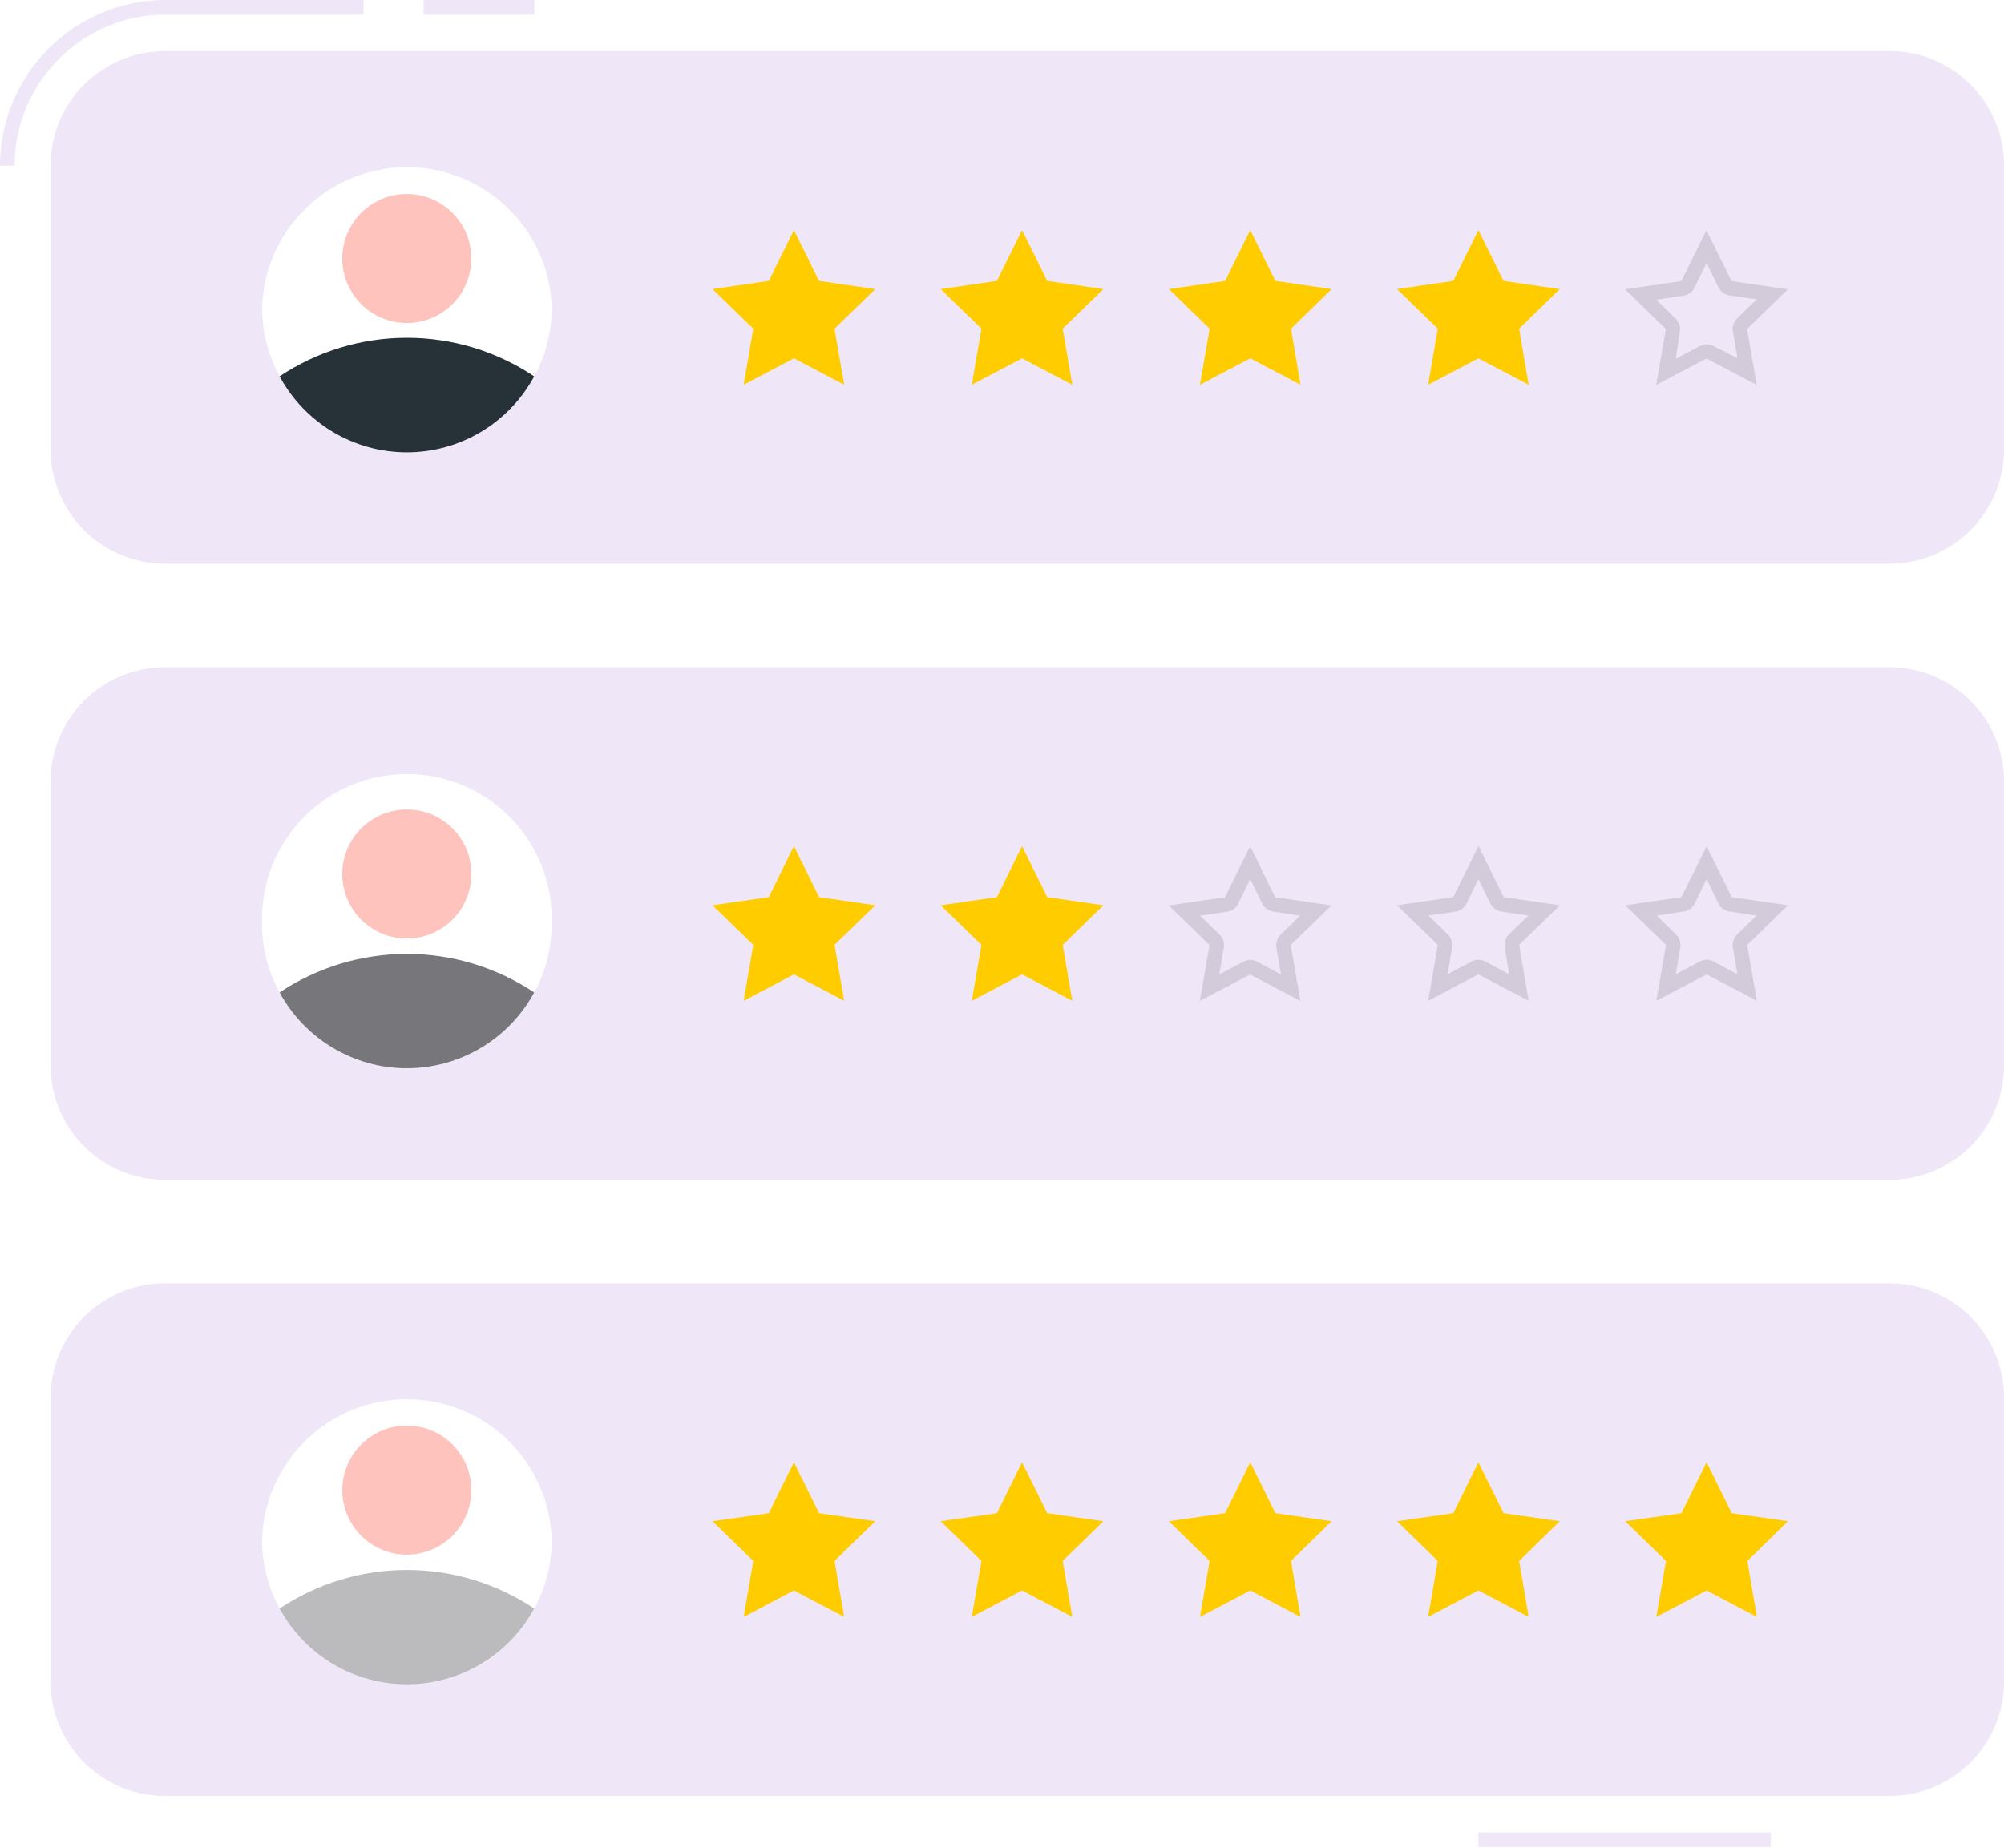 
<svg width="180" height="166" viewBox="0 0 180 166" fill="none" xmlns="http://www.w3.org/2000/svg">
<path d="M47.98 0H38.048V1.312H47.98V0Z" fill="#EFE6F7"/>
<path d="M1.312 14.879H0C0.003 10.945 1.563 7.172 4.338 4.385C7.114 1.597 10.879 0.021 14.813 0H32.657V1.312H14.813C11.227 1.333 7.795 2.771 5.266 5.312C2.737 7.854 1.315 11.293 1.312 14.879Z" fill="#EFE6F7"/>
<path d="M14.815 5.189H169.727C175.069 5.189 179.401 9.52 179.401 14.863V40.369C179.401 45.712 175.069 50.043 169.727 50.043H14.815C9.472 50.043 5.141 45.712 5.141 40.369V14.863C5.141 9.52 9.472 5.189 14.815 5.189Z" fill="#EFE6F7" stroke="#EFE6F7" stroke-width="1.199"/>
<path d="M71.31 20.674L73.567 25.24L78.618 25.974L74.957 29.53L75.823 34.568L71.31 32.194L66.797 34.568L67.662 29.53L64.002 25.974L69.053 25.24L71.31 20.674Z" fill="#FFCC00"/>
<path d="M91.802 20.674L94.059 25.24L99.11 25.974L95.45 29.53L96.316 34.568L91.802 32.194L87.289 34.568L88.155 29.53L84.494 25.974L89.546 25.24L91.802 20.674Z" fill="#FFCC00"/>
<path d="M112.298 20.674L114.554 25.24L119.606 25.974L115.958 29.53L116.811 34.568L112.298 32.194L107.784 34.568L108.65 29.53L104.99 25.974L110.041 25.24L112.298 20.674Z" fill="#FFCC00"/>
<path d="M132.79 20.674L135.047 25.24L140.098 25.974L136.451 29.53L137.304 34.568L132.79 32.194L128.277 34.568L129.143 29.53L125.482 25.974L130.534 25.24L132.79 20.674Z" fill="#FFCC00"/>
<path d="M153.286 23.642L154.362 25.833C154.459 26.023 154.6 26.187 154.773 26.31C154.947 26.434 155.148 26.513 155.359 26.541L157.774 26.895L156.029 28.601C155.877 28.748 155.763 28.93 155.697 29.132C155.63 29.333 155.614 29.547 155.648 29.756L156.055 32.17L153.903 31.094C153.711 31.002 153.5 30.952 153.286 30.95C153.077 30.949 152.87 30.998 152.683 31.094L150.518 32.235L150.885 29.782C150.92 29.573 150.903 29.359 150.837 29.158C150.771 28.957 150.657 28.775 150.505 28.627L148.76 26.922L151.174 26.567C151.391 26.542 151.599 26.463 151.777 26.337C151.956 26.21 152.101 26.042 152.197 25.846L153.273 23.655M153.273 20.689L151.017 25.255L145.965 25.99L149.626 29.559L148.76 34.584L153.273 32.209L157.787 34.584L156.921 29.559L160.581 25.99L155.53 25.255L153.273 20.689Z" fill="#3C3C43" fill-opacity="0.16"/>
<g filter="url(#filter0_d_29737_188541)">
<path d="M36.54 43.376C45.243 43.376 52.298 36.322 52.298 27.619C52.298 18.916 45.243 11.861 36.54 11.861C27.838 11.861 20.783 18.916 20.783 27.619C20.783 36.322 27.838 43.376 36.54 43.376Z" fill="#EFE6F7"/>
</g>
<path d="M49.558 27.62C49.562 30.515 48.599 33.329 46.822 35.614C45.045 37.9 42.556 39.528 39.749 40.239C36.943 40.95 33.979 40.704 31.328 39.54C28.677 38.376 26.491 36.36 25.115 33.813C24.075 31.915 23.534 29.784 23.541 27.62C23.648 24.241 25.066 21.037 27.493 18.685C29.921 16.333 33.169 15.018 36.549 15.018C39.93 15.018 43.178 16.333 45.605 18.685C48.033 21.037 49.451 24.241 49.558 27.62Z" fill="white"/>
<path d="M47.982 33.813C46.87 35.877 45.219 37.601 43.206 38.803C41.193 40.005 38.892 40.64 36.548 40.64C34.203 40.64 31.902 40.005 29.889 38.803C27.876 37.601 26.226 35.877 25.113 33.813C28.499 31.553 32.478 30.348 36.548 30.348C40.618 30.348 44.597 31.553 47.982 33.813Z" fill="#263238"/>
<path d="M42.34 23.225C42.34 24.372 41.999 25.493 41.362 26.447C40.725 27.401 39.819 28.144 38.76 28.583C37.7 29.022 36.534 29.137 35.409 28.913C34.284 28.689 33.251 28.137 32.44 27.326C31.629 26.515 31.076 25.481 30.853 24.356C30.629 23.231 30.744 22.065 31.183 21.006C31.622 19.946 32.365 19.04 33.319 18.403C34.272 17.766 35.393 17.426 36.54 17.426C38.078 17.426 39.553 18.037 40.641 19.124C41.729 20.212 42.34 21.687 42.34 23.225Z" fill="#FFC3BD"/>
<path d="M159.043 164.633H132.79V165.945H159.043V164.633Z" fill="#EFE6F7"/>
<path d="M14.815 115.9H169.727C175.069 115.9 179.401 120.231 179.401 125.574V151.08C179.401 156.423 175.069 160.754 169.727 160.754H14.815C9.472 160.754 5.141 156.423 5.141 151.08V125.574C5.141 120.231 9.472 115.9 14.815 115.9Z" fill="#EFE6F7" stroke="#EFE6F7" stroke-width="1.199"/>
<path d="M71.31 131.373L73.567 135.952L78.618 136.674L74.957 140.242L75.823 145.268L71.31 142.893L66.797 145.268L67.662 140.242L64.002 136.674L69.053 135.952L71.31 131.373Z" fill="#FFCC00"/>
<path d="M91.802 131.373L94.059 135.952L99.11 136.674L95.45 140.242L96.316 145.268L91.802 142.893L87.289 145.268L88.155 140.242L84.494 136.674L89.546 135.952L91.802 131.373Z" fill="#FFCC00"/>
<path d="M112.298 131.373L114.554 135.952L119.606 136.674L115.958 140.242L116.811 145.268L112.298 142.893L107.784 145.268L108.65 140.242L104.99 136.674L110.041 135.952L112.298 131.373Z" fill="#FFCC00"/>
<path d="M132.79 131.373L135.047 135.952L140.098 136.674L136.451 140.242L137.304 145.268L132.79 142.893L128.277 145.268L129.143 140.242L125.482 136.674L130.534 135.952L132.79 131.373Z" fill="#FFCC00"/>
<path d="M153.287 131.373L155.544 135.952L160.595 136.674L156.948 140.242L157.8 145.268L153.287 142.893L148.774 145.268L149.64 140.242L145.979 136.674L151.03 135.952L153.287 131.373Z" fill="#FFCC00"/>
<g filter="url(#filter1_d_29737_188541)">
<path d="M47.693 149.466C53.847 143.313 53.847 133.336 47.693 127.182C41.54 121.028 31.563 121.028 25.409 127.182C19.255 133.336 19.255 143.313 25.409 149.466C31.563 155.62 41.54 155.62 47.693 149.466Z" fill="#EFE6F7"/>
</g>
<path d="M49.558 138.313C49.565 141.21 48.604 144.025 46.828 146.313C45.052 148.601 42.563 150.231 39.756 150.944C36.948 151.657 33.983 151.412 31.331 150.248C28.679 149.084 26.491 147.068 25.115 144.519C24.075 142.616 23.534 140.481 23.541 138.313C23.648 134.934 25.066 131.73 27.493 129.378C29.921 127.026 33.169 125.711 36.549 125.711C39.93 125.711 43.178 127.026 45.605 129.378C48.033 131.73 49.451 134.934 49.558 138.313Z" fill="white"/>
<path opacity="0.5" d="M47.982 144.518C46.867 146.578 45.215 148.299 43.203 149.498C41.19 150.697 38.891 151.33 36.548 151.33C34.205 151.33 31.905 150.697 29.893 149.498C27.88 148.299 26.229 146.578 25.113 144.518C28.499 142.258 32.478 141.053 36.548 141.053C40.618 141.053 44.597 142.258 47.982 144.518Z" fill="#3C3C43" fill-opacity="0.7"/>
<path d="M42.34 133.866C42.342 135.014 42.004 136.136 41.369 137.092C40.733 138.047 39.828 138.792 38.769 139.233C37.709 139.674 36.543 139.791 35.417 139.569C34.291 139.346 33.257 138.795 32.444 137.985C31.632 137.174 31.078 136.141 30.854 135.015C30.629 133.89 30.743 132.723 31.181 131.663C31.62 130.603 32.363 129.696 33.317 129.058C34.271 128.421 35.393 128.08 36.54 128.08C38.076 128.08 39.549 128.689 40.636 129.774C41.724 130.859 42.336 132.33 42.34 133.866Z" fill="#FFC3BD"/>
<path d="M14.815 60.547H169.727C175.069 60.547 179.401 64.878 179.401 70.221V95.726C179.401 101.069 175.069 105.4 169.727 105.4H14.815C9.472 105.4 5.141 101.069 5.141 95.726V70.221C5.141 64.878 9.472 60.547 14.815 60.547Z" fill="#EFE6F7" stroke="#EFE6F7" stroke-width="1.199"/>
<path d="M71.31 76.022L73.567 80.6L78.618 81.335L74.957 84.891L75.823 89.916L71.31 87.541L66.797 89.916L67.662 84.891L64.002 81.335L69.053 80.6L71.31 76.022Z" fill="#FFCC00"/>
<path d="M91.802 76.022L94.059 80.6L99.11 81.335L95.45 84.891L96.316 89.916L91.802 87.541L87.289 89.916L88.155 84.891L84.494 81.335L89.546 80.6L91.802 76.022Z" fill="#FFCC00"/>
<path d="M112.298 78.985L113.374 81.176C113.469 81.369 113.609 81.536 113.783 81.661C113.957 81.787 114.159 81.868 114.371 81.898L116.772 82.265L115.027 83.971C114.875 84.118 114.761 84.3 114.695 84.502C114.629 84.703 114.612 84.917 114.647 85.126L115.053 87.54L112.902 86.398C112.712 86.296 112.5 86.242 112.285 86.241C112.074 86.24 111.866 86.294 111.682 86.398L109.517 87.54L109.923 85.126C109.958 84.917 109.941 84.703 109.875 84.502C109.809 84.3 109.695 84.118 109.543 83.971L107.798 82.265L110.212 81.911C110.425 81.882 110.627 81.8 110.801 81.674C110.974 81.549 111.115 81.382 111.209 81.189L112.285 78.998M112.285 76.033L110.028 80.612L104.977 81.347L108.638 84.903L107.772 89.928L112.285 87.553L116.798 89.928L115.933 84.903L119.593 81.347L114.542 80.612L112.285 76.033Z" fill="#3C3C43" fill-opacity="0.16"/>
<path d="M132.79 78.987L133.866 81.178C133.961 81.37 134.101 81.537 134.275 81.663C134.449 81.789 134.651 81.87 134.863 81.899L137.278 82.254L135.533 83.959C135.381 84.107 135.267 84.289 135.201 84.49C135.134 84.691 135.118 84.905 135.152 85.114L135.559 87.528L133.407 86.386C133.218 86.284 133.006 86.23 132.79 86.229C132.579 86.228 132.371 86.283 132.187 86.386L130.022 87.528L130.429 85.114C130.463 84.905 130.447 84.691 130.38 84.49C130.314 84.289 130.2 84.107 130.048 83.959L128.303 82.254L130.717 81.899C130.93 81.87 131.132 81.789 131.306 81.663C131.48 81.537 131.62 81.37 131.715 81.178L132.79 78.987ZM132.79 76.022L130.534 80.6L125.482 81.335L129.143 84.891L128.277 89.916L132.79 87.541L137.304 89.916L136.451 84.891L140.112 81.335L135.06 80.6L132.804 76.022H132.79Z" fill="#3C3C43" fill-opacity="0.16"/>
<path d="M153.287 78.987L154.363 81.178C154.457 81.37 154.598 81.537 154.772 81.663C154.945 81.789 155.148 81.87 155.36 81.899L157.774 82.254L156.029 83.959C155.877 84.107 155.763 84.289 155.697 84.49C155.631 84.691 155.614 84.905 155.649 85.114L156.055 87.528L153.904 86.386C153.714 86.284 153.502 86.23 153.287 86.229C153.076 86.228 152.868 86.283 152.683 86.386L150.519 87.528L150.925 85.114C150.96 84.905 150.943 84.691 150.877 84.49C150.811 84.289 150.697 84.107 150.545 83.959L148.8 82.254L151.214 81.899C151.427 81.87 151.629 81.789 151.802 81.663C151.976 81.537 152.117 81.37 152.211 81.178L153.287 78.987ZM153.287 76.022L151.03 80.6L145.979 81.335L149.64 84.891L148.774 89.916L153.287 87.541L157.8 89.916L156.934 84.891L160.595 81.335L155.544 80.6L153.287 76.022Z" fill="#3C3C43" fill-opacity="0.16"/>
<g filter="url(#filter2_d_29737_188541)">
<path d="M36.54 98.73C45.243 98.73 52.298 91.675 52.298 82.972C52.298 74.27 45.243 67.215 36.54 67.215C27.838 67.215 20.783 74.27 20.783 82.972C20.783 91.675 27.838 98.73 36.54 98.73Z" fill="#EFE6F7"/>
</g>
<path d="M49.555 82.972C49.558 85.867 48.595 88.68 46.818 90.966C45.042 93.252 42.553 94.88 39.746 95.591C36.939 96.302 33.976 96.056 31.325 94.892C28.674 93.728 26.487 91.712 25.112 89.164C24.072 87.266 23.53 85.136 23.537 82.972C23.482 81.228 23.777 79.492 24.406 77.865C25.035 76.239 25.985 74.755 27.198 73.502C28.411 72.25 29.864 71.254 31.47 70.574C33.076 69.894 34.802 69.543 36.546 69.543C38.29 69.543 40.016 69.894 41.622 70.574C43.228 71.254 44.681 72.25 45.894 73.502C47.108 74.755 48.057 76.239 48.686 77.865C49.315 79.492 49.61 81.228 49.555 82.972Z" fill="white"/>
<path d="M47.982 89.166C46.867 91.227 45.215 92.947 43.203 94.146C41.19 95.346 38.891 95.979 36.548 95.979C34.205 95.979 31.905 95.346 29.893 94.146C27.88 92.947 26.229 91.227 25.113 89.166C28.499 86.907 32.478 85.701 36.548 85.701C40.618 85.701 44.597 86.907 47.982 89.166Z" fill="#3C3C43" fill-opacity="0.7"/>
<path d="M42.34 78.524C42.34 79.671 41.999 80.792 41.362 81.746C40.725 82.699 39.819 83.443 38.76 83.882C37.7 84.32 36.534 84.435 35.409 84.212C34.284 83.988 33.251 83.436 32.44 82.624C31.629 81.813 31.076 80.78 30.853 79.655C30.629 78.53 30.744 77.364 31.183 76.305C31.622 75.245 32.365 74.339 33.319 73.702C34.272 73.065 35.393 72.725 36.54 72.725C37.302 72.723 38.057 72.872 38.762 73.162C39.466 73.453 40.106 73.88 40.645 74.419C41.184 74.958 41.611 75.598 41.902 76.302C42.193 77.007 42.341 77.762 42.34 78.524Z" fill="#FFC3BD"/>
<defs>
<filter id="filter0_d_29737_188541" x="15.989" y="7.067" width="41.103" height="41.104" filterUnits="userSpaceOnUse" color-interpolation-filters="sRGB">
<feFlood flood-opacity="0" result="BackgroundImageFix"/>
<feColorMatrix in="SourceAlpha" type="matrix" values="0 0 0 0 0 0 0 0 0 0 0 0 0 0 0 0 0 0 127 0" result="hardAlpha"/>
<feOffset/>
<feGaussianBlur stdDeviation="2.397"/>
<feComposite in2="hardAlpha" operator="out"/>
<feColorMatrix type="matrix" values="0 0 0 0 0 0 0 0 0 0 0 0 0 0 0 0 0 0 0.12 0"/>
<feBlend mode="normal" in2="BackgroundImageFix" result="effect1_dropShadow_29737_188541"/>
<feBlend mode="normal" in="SourceGraphic" in2="effect1_dropShadow_29737_188541" result="shape"/>
</filter>
<filter id="filter1_d_29737_188541" x="15.999" y="117.772" width="41.103" height="41.104" filterUnits="userSpaceOnUse" color-interpolation-filters="sRGB">
<feFlood flood-opacity="0" result="BackgroundImageFix"/>
<feColorMatrix in="SourceAlpha" type="matrix" values="0 0 0 0 0 0 0 0 0 0 0 0 0 0 0 0 0 0 127 0" result="hardAlpha"/>
<feOffset/>
<feGaussianBlur stdDeviation="2.397"/>
<feComposite in2="hardAlpha" operator="out"/>
<feColorMatrix type="matrix" values="0 0 0 0 0 0 0 0 0 0 0 0 0 0 0 0 0 0 0.12 0"/>
<feBlend mode="normal" in2="BackgroundImageFix" result="effect1_dropShadow_29737_188541"/>
<feBlend mode="normal" in="SourceGraphic" in2="effect1_dropShadow_29737_188541" result="shape"/>
</filter>
<filter id="filter2_d_29737_188541" x="15.989" y="62.421" width="41.103" height="41.104" filterUnits="userSpaceOnUse" color-interpolation-filters="sRGB">
<feFlood flood-opacity="0" result="BackgroundImageFix"/>
<feColorMatrix in="SourceAlpha" type="matrix" values="0 0 0 0 0 0 0 0 0 0 0 0 0 0 0 0 0 0 127 0" result="hardAlpha"/>
<feOffset/>
<feGaussianBlur stdDeviation="2.397"/>
<feComposite in2="hardAlpha" operator="out"/>
<feColorMatrix type="matrix" values="0 0 0 0 0 0 0 0 0 0 0 0 0 0 0 0 0 0 0.12 0"/>
<feBlend mode="normal" in2="BackgroundImageFix" result="effect1_dropShadow_29737_188541"/>
<feBlend mode="normal" in="SourceGraphic" in2="effect1_dropShadow_29737_188541" result="shape"/>
</filter>
</defs>
</svg>
